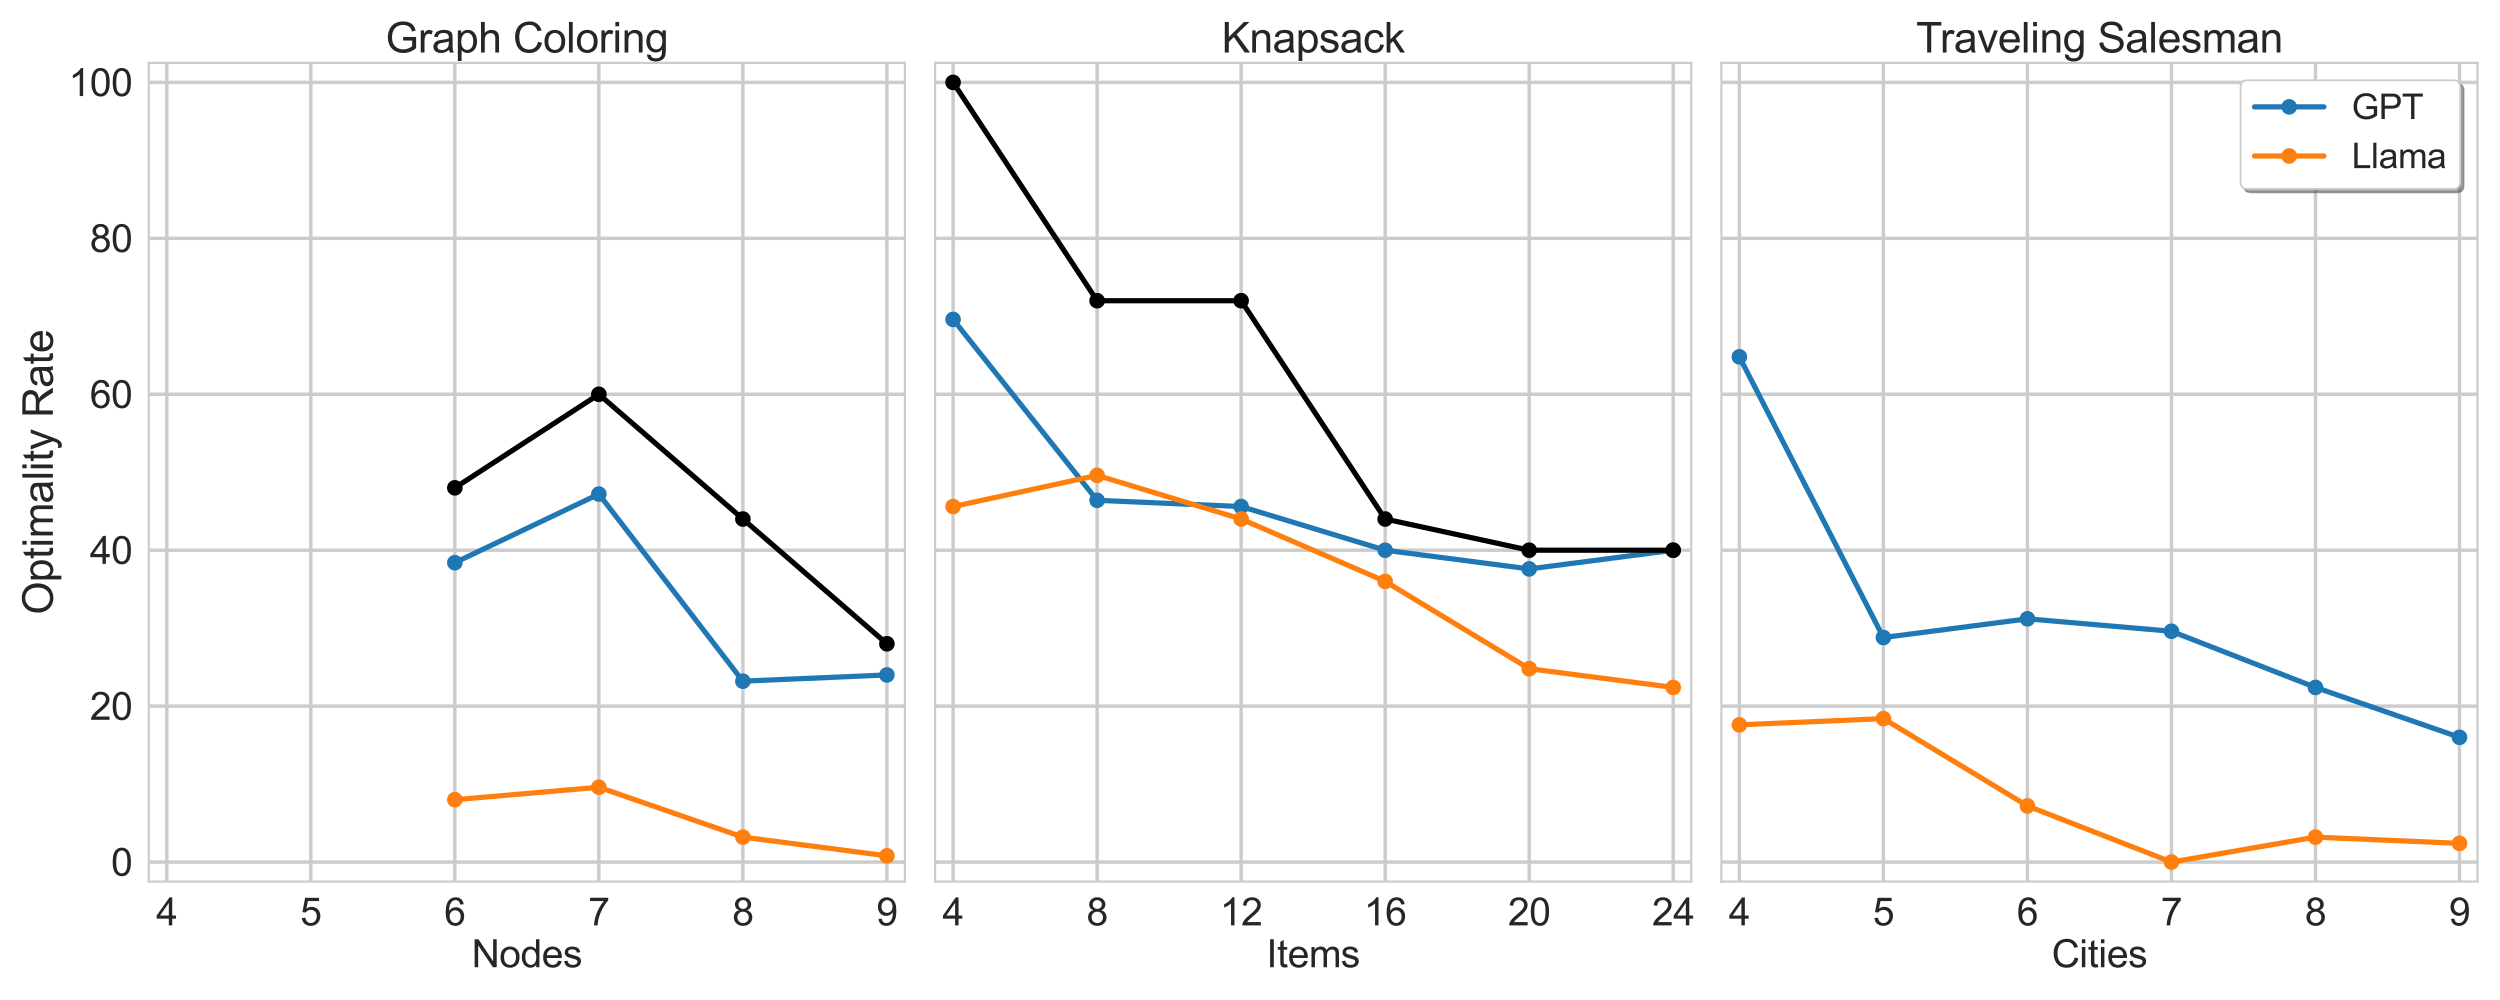 <?xml version="1.0" encoding="utf-8" standalone="no"?>
<!DOCTYPE svg PUBLIC "-//W3C//DTD SVG 1.1//EN"
  "http://www.w3.org/Graphics/SVG/1.1/DTD/svg11.dtd">
<svg xmlns:xlink="http://www.w3.org/1999/xlink" width="1440pt" height="576pt" viewBox="0 0 1440 576" xmlns="http://www.w3.org/2000/svg" version="1.1">
 <defs>
  <style type="text/css">*{stroke-linejoin: round; stroke-linecap: butt}</style>
 </defs>
 <g id="figure_1">
  <g id="patch_1">
   <path d="M 0 576 
L 1440 576 
L 1440 0 
L 0 0 
z
" style="fill: #ffffff"/>
  </g>
  <g id="axes_1">
   <g id="patch_2">
    <path d="M 85.703 507.78 
L 521.225 507.78 
L 521.225 36.24 
L 85.703 36.24 
z
" style="fill: #ffffff"/>
   </g>
   <g id="matplotlib.axis_1">
    <g id="xtick_1">
     <g id="line2d_1">
      <path d="M 96.072 507.78 
L 96.072 36.24 
" clip-path="url(#p331623cdb6)" style="fill: none; stroke: #cccccc; stroke-width: 2; stroke-linecap: round"/>
     </g>
     <g id="text_1">
      <!-- 4 -->
      <g style="fill: #262626" transform="translate(89.955 533.027) scale(0.22 -0.22)">
       <defs>
        <path id="ArialMT-34" d="M 2069 0 
L 2069 1097 
L 81 1097 
L 81 1613 
L 2172 4581 
L 2631 4581 
L 2631 1613 
L 3250 1613 
L 3250 1097 
L 2631 1097 
L 2631 0 
L 2069 0 
z
M 2069 1613 
L 2069 3678 
L 634 1613 
L 2069 1613 
z
" transform="scale(0.016)"/>
       </defs>
       <use xlink:href="#ArialMT-34"/>
      </g>
     </g>
    </g>
    <g id="xtick_2">
     <g id="line2d_2">
      <path d="M 179.029 507.78 
L 179.029 36.24 
" clip-path="url(#p331623cdb6)" style="fill: none; stroke: #cccccc; stroke-width: 2; stroke-linecap: round"/>
     </g>
     <g id="text_2">
      <!-- 5 -->
      <g style="fill: #262626" transform="translate(172.912 533.027) scale(0.22 -0.22)">
       <defs>
        <path id="ArialMT-35" d="M 266 1200 
L 856 1250 
Q 922 819 1161 601 
Q 1400 384 1738 384 
Q 2144 384 2425 690 
Q 2706 997 2706 1503 
Q 2706 1984 2436 2262 
Q 2166 2541 1728 2541 
Q 1456 2541 1237 2417 
Q 1019 2294 894 2097 
L 366 2166 
L 809 4519 
L 3088 4519 
L 3088 3981 
L 1259 3981 
L 1013 2750 
Q 1425 3038 1878 3038 
Q 2478 3038 2890 2622 
Q 3303 2206 3303 1553 
Q 3303 931 2941 478 
Q 2500 -78 1738 -78 
Q 1113 -78 717 272 
Q 322 622 266 1200 
z
" transform="scale(0.016)"/>
       </defs>
       <use xlink:href="#ArialMT-35"/>
      </g>
     </g>
    </g>
    <g id="xtick_3">
     <g id="line2d_3">
      <path d="M 261.985 507.78 
L 261.985 36.24 
" clip-path="url(#p331623cdb6)" style="fill: none; stroke: #cccccc; stroke-width: 2; stroke-linecap: round"/>
     </g>
     <g id="text_3">
      <!-- 6 -->
      <g style="fill: #262626" transform="translate(255.868 533.027) scale(0.22 -0.22)">
       <defs>
        <path id="ArialMT-36" d="M 3184 3459 
L 2625 3416 
Q 2550 3747 2413 3897 
Q 2184 4138 1850 4138 
Q 1581 4138 1378 3988 
Q 1113 3794 959 3422 
Q 806 3050 800 2363 
Q 1003 2672 1297 2822 
Q 1591 2972 1913 2972 
Q 2475 2972 2870 2558 
Q 3266 2144 3266 1488 
Q 3266 1056 3080 686 
Q 2894 316 2569 119 
Q 2244 -78 1831 -78 
Q 1128 -78 684 439 
Q 241 956 241 2144 
Q 241 3472 731 4075 
Q 1159 4600 1884 4600 
Q 2425 4600 2770 4297 
Q 3116 3994 3184 3459 
z
M 888 1484 
Q 888 1194 1011 928 
Q 1134 663 1356 523 
Q 1578 384 1822 384 
Q 2178 384 2434 671 
Q 2691 959 2691 1453 
Q 2691 1928 2437 2201 
Q 2184 2475 1800 2475 
Q 1419 2475 1153 2201 
Q 888 1928 888 1484 
z
" transform="scale(0.016)"/>
       </defs>
       <use xlink:href="#ArialMT-36"/>
      </g>
     </g>
    </g>
    <g id="xtick_4">
     <g id="line2d_4">
      <path d="M 344.942 507.78 
L 344.942 36.24 
" clip-path="url(#p331623cdb6)" style="fill: none; stroke: #cccccc; stroke-width: 2; stroke-linecap: round"/>
     </g>
     <g id="text_4">
      <!-- 7 -->
      <g style="fill: #262626" transform="translate(338.825 533.027) scale(0.22 -0.22)">
       <defs>
        <path id="ArialMT-37" d="M 303 3981 
L 303 4522 
L 3269 4522 
L 3269 4084 
Q 2831 3619 2401 2847 
Q 1972 2075 1738 1259 
Q 1569 684 1522 0 
L 944 0 
Q 953 541 1156 1306 
Q 1359 2072 1739 2783 
Q 2119 3494 2547 3981 
L 303 3981 
z
" transform="scale(0.016)"/>
       </defs>
       <use xlink:href="#ArialMT-37"/>
      </g>
     </g>
    </g>
    <g id="xtick_5">
     <g id="line2d_5">
      <path d="M 427.899 507.78 
L 427.899 36.24 
" clip-path="url(#p331623cdb6)" style="fill: none; stroke: #cccccc; stroke-width: 2; stroke-linecap: round"/>
     </g>
     <g id="text_5">
      <!-- 8 -->
      <g style="fill: #262626" transform="translate(421.782 533.027) scale(0.22 -0.22)">
       <defs>
        <path id="ArialMT-38" d="M 1131 2484 
Q 781 2613 612 2850 
Q 444 3088 444 3419 
Q 444 3919 803 4259 
Q 1163 4600 1759 4600 
Q 2359 4600 2725 4251 
Q 3091 3903 3091 3403 
Q 3091 3084 2923 2848 
Q 2756 2613 2416 2484 
Q 2838 2347 3058 2040 
Q 3278 1734 3278 1309 
Q 3278 722 2862 322 
Q 2447 -78 1769 -78 
Q 1091 -78 675 323 
Q 259 725 259 1325 
Q 259 1772 486 2073 
Q 713 2375 1131 2484 
z
M 1019 3438 
Q 1019 3113 1228 2906 
Q 1438 2700 1772 2700 
Q 2097 2700 2305 2904 
Q 2513 3109 2513 3406 
Q 2513 3716 2298 3927 
Q 2084 4138 1766 4138 
Q 1444 4138 1231 3931 
Q 1019 3725 1019 3438 
z
M 838 1322 
Q 838 1081 952 856 
Q 1066 631 1291 507 
Q 1516 384 1775 384 
Q 2178 384 2440 643 
Q 2703 903 2703 1303 
Q 2703 1709 2433 1975 
Q 2163 2241 1756 2241 
Q 1359 2241 1098 1978 
Q 838 1716 838 1322 
z
" transform="scale(0.016)"/>
       </defs>
       <use xlink:href="#ArialMT-38"/>
      </g>
     </g>
    </g>
    <g id="xtick_6">
     <g id="line2d_6">
      <path d="M 510.855 507.78 
L 510.855 36.24 
" clip-path="url(#p331623cdb6)" style="fill: none; stroke: #cccccc; stroke-width: 2; stroke-linecap: round"/>
     </g>
     <g id="text_6">
      <!-- 9 -->
      <g style="fill: #262626" transform="translate(504.738 533.027) scale(0.22 -0.22)">
       <defs>
        <path id="ArialMT-39" d="M 350 1059 
L 891 1109 
Q 959 728 1153 556 
Q 1347 384 1650 384 
Q 1909 384 2104 503 
Q 2300 622 2425 820 
Q 2550 1019 2634 1356 
Q 2719 1694 2719 2044 
Q 2719 2081 2716 2156 
Q 2547 1888 2255 1720 
Q 1963 1553 1622 1553 
Q 1053 1553 659 1965 
Q 266 2378 266 3053 
Q 266 3750 677 4175 
Q 1088 4600 1706 4600 
Q 2153 4600 2523 4359 
Q 2894 4119 3086 3673 
Q 3278 3228 3278 2384 
Q 3278 1506 3087 986 
Q 2897 466 2520 194 
Q 2144 -78 1638 -78 
Q 1100 -78 759 220 
Q 419 519 350 1059 
z
M 2653 3081 
Q 2653 3566 2395 3850 
Q 2138 4134 1775 4134 
Q 1400 4134 1122 3828 
Q 844 3522 844 3034 
Q 844 2597 1108 2323 
Q 1372 2050 1759 2050 
Q 2150 2050 2401 2323 
Q 2653 2597 2653 3081 
z
" transform="scale(0.016)"/>
       </defs>
       <use xlink:href="#ArialMT-39"/>
      </g>
     </g>
    </g>
    <g id="text_7">
     <!-- Nodes -->
     <g style="fill: #262626" transform="translate(271.669 557.147) scale(0.22 -0.22)">
      <defs>
       <path id="ArialMT-4e" d="M 488 0 
L 488 4581 
L 1109 4581 
L 3516 984 
L 3516 4581 
L 4097 4581 
L 4097 0 
L 3475 0 
L 1069 3600 
L 1069 0 
L 488 0 
z
" transform="scale(0.016)"/>
       <path id="ArialMT-6f" d="M 213 1659 
Q 213 2581 725 3025 
Q 1153 3394 1769 3394 
Q 2453 3394 2887 2945 
Q 3322 2497 3322 1706 
Q 3322 1066 3130 698 
Q 2938 331 2570 128 
Q 2203 -75 1769 -75 
Q 1072 -75 642 372 
Q 213 819 213 1659 
z
M 791 1659 
Q 791 1022 1069 705 
Q 1347 388 1769 388 
Q 2188 388 2466 706 
Q 2744 1025 2744 1678 
Q 2744 2294 2464 2611 
Q 2184 2928 1769 2928 
Q 1347 2928 1069 2612 
Q 791 2297 791 1659 
z
" transform="scale(0.016)"/>
       <path id="ArialMT-64" d="M 2575 0 
L 2575 419 
Q 2259 -75 1647 -75 
Q 1250 -75 917 144 
Q 584 363 401 755 
Q 219 1147 219 1656 
Q 219 2153 384 2558 
Q 550 2963 881 3178 
Q 1213 3394 1622 3394 
Q 1922 3394 2156 3267 
Q 2391 3141 2538 2938 
L 2538 4581 
L 3097 4581 
L 3097 0 
L 2575 0 
z
M 797 1656 
Q 797 1019 1065 703 
Q 1334 388 1700 388 
Q 2069 388 2326 689 
Q 2584 991 2584 1609 
Q 2584 2291 2321 2609 
Q 2059 2928 1675 2928 
Q 1300 2928 1048 2622 
Q 797 2316 797 1656 
z
" transform="scale(0.016)"/>
       <path id="ArialMT-65" d="M 2694 1069 
L 3275 997 
Q 3138 488 2766 206 
Q 2394 -75 1816 -75 
Q 1088 -75 661 373 
Q 234 822 234 1631 
Q 234 2469 665 2931 
Q 1097 3394 1784 3394 
Q 2450 3394 2872 2941 
Q 3294 2488 3294 1666 
Q 3294 1616 3291 1516 
L 816 1516 
Q 847 969 1125 678 
Q 1403 388 1819 388 
Q 2128 388 2347 550 
Q 2566 713 2694 1069 
z
M 847 1978 
L 2700 1978 
Q 2663 2397 2488 2606 
Q 2219 2931 1791 2931 
Q 1403 2931 1139 2672 
Q 875 2413 847 1978 
z
" transform="scale(0.016)"/>
       <path id="ArialMT-73" d="M 197 991 
L 753 1078 
Q 800 744 1014 566 
Q 1228 388 1613 388 
Q 2000 388 2187 545 
Q 2375 703 2375 916 
Q 2375 1106 2209 1216 
Q 2094 1291 1634 1406 
Q 1016 1563 777 1677 
Q 538 1791 414 1992 
Q 291 2194 291 2438 
Q 291 2659 392 2848 
Q 494 3038 669 3163 
Q 800 3259 1026 3326 
Q 1253 3394 1513 3394 
Q 1903 3394 2198 3281 
Q 2494 3169 2634 2976 
Q 2775 2784 2828 2463 
L 2278 2388 
Q 2241 2644 2061 2787 
Q 1881 2931 1553 2931 
Q 1166 2931 1000 2803 
Q 834 2675 834 2503 
Q 834 2394 903 2306 
Q 972 2216 1119 2156 
Q 1203 2125 1616 2013 
Q 2213 1853 2448 1751 
Q 2684 1650 2818 1456 
Q 2953 1263 2953 975 
Q 2953 694 2789 445 
Q 2625 197 2315 61 
Q 2006 -75 1616 -75 
Q 969 -75 630 194 
Q 291 463 197 991 
z
" transform="scale(0.016)"/>
      </defs>
      <use xlink:href="#ArialMT-4e"/>
      <use xlink:href="#ArialMT-6f" x="72.217"/>
      <use xlink:href="#ArialMT-64" x="127.832"/>
      <use xlink:href="#ArialMT-65" x="183.447"/>
      <use xlink:href="#ArialMT-73" x="239.062"/>
     </g>
    </g>
   </g>
   <g id="matplotlib.axis_2">
    <g id="ytick_1">
     <g id="line2d_7">
      <path d="M 85.703 496.553 
L 521.225 496.553 
" clip-path="url(#p331623cdb6)" style="fill: none; stroke: #cccccc; stroke-width: 2; stroke-linecap: round"/>
     </g>
     <g id="text_8">
      <!-- 0 -->
      <g style="fill: #262626" transform="translate(63.968 504.426) scale(0.22 -0.22)">
       <defs>
        <path id="ArialMT-30" d="M 266 2259 
Q 266 3072 433 3567 
Q 600 4063 929 4331 
Q 1259 4600 1759 4600 
Q 2128 4600 2406 4451 
Q 2684 4303 2865 4023 
Q 3047 3744 3150 3342 
Q 3253 2941 3253 2259 
Q 3253 1453 3087 958 
Q 2922 463 2592 192 
Q 2263 -78 1759 -78 
Q 1097 -78 719 397 
Q 266 969 266 2259 
z
M 844 2259 
Q 844 1131 1108 757 
Q 1372 384 1759 384 
Q 2147 384 2411 759 
Q 2675 1134 2675 2259 
Q 2675 3391 2411 3762 
Q 2147 4134 1753 4134 
Q 1366 4134 1134 3806 
Q 844 3388 844 2259 
z
" transform="scale(0.016)"/>
       </defs>
       <use xlink:href="#ArialMT-30"/>
      </g>
     </g>
    </g>
    <g id="ytick_2">
     <g id="line2d_8">
      <path d="M 85.703 406.736 
L 521.225 406.736 
" clip-path="url(#p331623cdb6)" style="fill: none; stroke: #cccccc; stroke-width: 2; stroke-linecap: round"/>
     </g>
     <g id="text_9">
      <!-- 20 -->
      <g style="fill: #262626" transform="translate(51.734 414.609) scale(0.22 -0.22)">
       <defs>
        <path id="ArialMT-32" d="M 3222 541 
L 3222 0 
L 194 0 
Q 188 203 259 391 
Q 375 700 629 1000 
Q 884 1300 1366 1694 
Q 2113 2306 2375 2664 
Q 2638 3022 2638 3341 
Q 2638 3675 2398 3904 
Q 2159 4134 1775 4134 
Q 1369 4134 1125 3890 
Q 881 3647 878 3216 
L 300 3275 
Q 359 3922 746 4261 
Q 1134 4600 1788 4600 
Q 2447 4600 2831 4234 
Q 3216 3869 3216 3328 
Q 3216 3053 3103 2787 
Q 2991 2522 2730 2228 
Q 2469 1934 1863 1422 
Q 1356 997 1212 845 
Q 1069 694 975 541 
L 3222 541 
z
" transform="scale(0.016)"/>
       </defs>
       <use xlink:href="#ArialMT-32"/>
       <use xlink:href="#ArialMT-30" x="55.615"/>
      </g>
     </g>
    </g>
    <g id="ytick_3">
     <g id="line2d_9">
      <path d="M 85.703 316.919 
L 521.225 316.919 
" clip-path="url(#p331623cdb6)" style="fill: none; stroke: #cccccc; stroke-width: 2; stroke-linecap: round"/>
     </g>
     <g id="text_10">
      <!-- 40 -->
      <g style="fill: #262626" transform="translate(51.734 324.792) scale(0.22 -0.22)">
       <use xlink:href="#ArialMT-34"/>
       <use xlink:href="#ArialMT-30" x="55.615"/>
      </g>
     </g>
    </g>
    <g id="ytick_4">
     <g id="line2d_10">
      <path d="M 85.703 227.101 
L 521.225 227.101 
" clip-path="url(#p331623cdb6)" style="fill: none; stroke: #cccccc; stroke-width: 2; stroke-linecap: round"/>
     </g>
     <g id="text_11">
      <!-- 60 -->
      <g style="fill: #262626" transform="translate(51.734 234.975) scale(0.22 -0.22)">
       <use xlink:href="#ArialMT-36"/>
       <use xlink:href="#ArialMT-30" x="55.615"/>
      </g>
     </g>
    </g>
    <g id="ytick_5">
     <g id="line2d_11">
      <path d="M 85.703 137.284 
L 521.225 137.284 
" clip-path="url(#p331623cdb6)" style="fill: none; stroke: #cccccc; stroke-width: 2; stroke-linecap: round"/>
     </g>
     <g id="text_12">
      <!-- 80 -->
      <g style="fill: #262626" transform="translate(51.734 145.158) scale(0.22 -0.22)">
       <use xlink:href="#ArialMT-38"/>
       <use xlink:href="#ArialMT-30" x="55.615"/>
      </g>
     </g>
    </g>
    <g id="ytick_6">
     <g id="line2d_12">
      <path d="M 85.703 47.467 
L 521.225 47.467 
" clip-path="url(#p331623cdb6)" style="fill: none; stroke: #cccccc; stroke-width: 2; stroke-linecap: round"/>
     </g>
     <g id="text_13">
      <!-- 100 -->
      <g style="fill: #262626" transform="translate(39.5 55.341) scale(0.22 -0.22)">
       <defs>
        <path id="ArialMT-31" d="M 2384 0 
L 1822 0 
L 1822 3584 
Q 1619 3391 1289 3197 
Q 959 3003 697 2906 
L 697 3450 
Q 1169 3672 1522 3987 
Q 1875 4303 2022 4600 
L 2384 4600 
L 2384 0 
z
" transform="scale(0.016)"/>
       </defs>
       <use xlink:href="#ArialMT-31"/>
       <use xlink:href="#ArialMT-30" x="55.615"/>
       <use xlink:href="#ArialMT-30" x="111.23"/>
      </g>
     </g>
    </g>
    <g id="text_14">
     <!-- Optimality Rate -->
     <g style="fill: #262626" transform="translate(30.449 354.032) rotate(-90) scale(0.24 -0.24)">
      <defs>
       <path id="ArialMT-4f" d="M 309 2231 
Q 309 3372 921 4017 
Q 1534 4663 2503 4663 
Q 3138 4663 3647 4359 
Q 4156 4056 4423 3514 
Q 4691 2972 4691 2284 
Q 4691 1588 4409 1038 
Q 4128 488 3612 205 
Q 3097 -78 2500 -78 
Q 1853 -78 1343 234 
Q 834 547 571 1087 
Q 309 1628 309 2231 
z
M 934 2222 
Q 934 1394 1379 917 
Q 1825 441 2497 441 
Q 3181 441 3623 922 
Q 4066 1403 4066 2288 
Q 4066 2847 3877 3264 
Q 3688 3681 3323 3911 
Q 2959 4141 2506 4141 
Q 1863 4141 1398 3698 
Q 934 3256 934 2222 
z
" transform="scale(0.016)"/>
       <path id="ArialMT-70" d="M 422 -1272 
L 422 3319 
L 934 3319 
L 934 2888 
Q 1116 3141 1344 3267 
Q 1572 3394 1897 3394 
Q 2322 3394 2647 3175 
Q 2972 2956 3137 2557 
Q 3303 2159 3303 1684 
Q 3303 1175 3120 767 
Q 2938 359 2589 142 
Q 2241 -75 1856 -75 
Q 1575 -75 1351 44 
Q 1128 163 984 344 
L 984 -1272 
L 422 -1272 
z
M 931 1641 
Q 931 1000 1190 694 
Q 1450 388 1819 388 
Q 2194 388 2461 705 
Q 2728 1022 2728 1688 
Q 2728 2322 2467 2637 
Q 2206 2953 1844 2953 
Q 1484 2953 1207 2617 
Q 931 2281 931 1641 
z
" transform="scale(0.016)"/>
       <path id="ArialMT-74" d="M 1650 503 
L 1731 6 
Q 1494 -44 1306 -44 
Q 1000 -44 831 53 
Q 663 150 594 308 
Q 525 466 525 972 
L 525 2881 
L 113 2881 
L 113 3319 
L 525 3319 
L 525 4141 
L 1084 4478 
L 1084 3319 
L 1650 3319 
L 1650 2881 
L 1084 2881 
L 1084 941 
Q 1084 700 1114 631 
Q 1144 563 1211 522 
Q 1278 481 1403 481 
Q 1497 481 1650 503 
z
" transform="scale(0.016)"/>
       <path id="ArialMT-69" d="M 425 3934 
L 425 4581 
L 988 4581 
L 988 3934 
L 425 3934 
z
M 425 0 
L 425 3319 
L 988 3319 
L 988 0 
L 425 0 
z
" transform="scale(0.016)"/>
       <path id="ArialMT-6d" d="M 422 0 
L 422 3319 
L 925 3319 
L 925 2853 
Q 1081 3097 1340 3245 
Q 1600 3394 1931 3394 
Q 2300 3394 2536 3241 
Q 2772 3088 2869 2813 
Q 3263 3394 3894 3394 
Q 4388 3394 4653 3120 
Q 4919 2847 4919 2278 
L 4919 0 
L 4359 0 
L 4359 2091 
Q 4359 2428 4304 2576 
Q 4250 2725 4106 2815 
Q 3963 2906 3769 2906 
Q 3419 2906 3187 2673 
Q 2956 2441 2956 1928 
L 2956 0 
L 2394 0 
L 2394 2156 
Q 2394 2531 2256 2718 
Q 2119 2906 1806 2906 
Q 1569 2906 1367 2781 
Q 1166 2656 1075 2415 
Q 984 2175 984 1722 
L 984 0 
L 422 0 
z
" transform="scale(0.016)"/>
       <path id="ArialMT-61" d="M 2588 409 
Q 2275 144 1986 34 
Q 1697 -75 1366 -75 
Q 819 -75 525 192 
Q 231 459 231 875 
Q 231 1119 342 1320 
Q 453 1522 633 1644 
Q 813 1766 1038 1828 
Q 1203 1872 1538 1913 
Q 2219 1994 2541 2106 
Q 2544 2222 2544 2253 
Q 2544 2597 2384 2738 
Q 2169 2928 1744 2928 
Q 1347 2928 1158 2789 
Q 969 2650 878 2297 
L 328 2372 
Q 403 2725 575 2942 
Q 747 3159 1072 3276 
Q 1397 3394 1825 3394 
Q 2250 3394 2515 3294 
Q 2781 3194 2906 3042 
Q 3031 2891 3081 2659 
Q 3109 2516 3109 2141 
L 3109 1391 
Q 3109 606 3145 398 
Q 3181 191 3288 0 
L 2700 0 
Q 2613 175 2588 409 
z
M 2541 1666 
Q 2234 1541 1622 1453 
Q 1275 1403 1131 1340 
Q 988 1278 909 1158 
Q 831 1038 831 891 
Q 831 666 1001 516 
Q 1172 366 1500 366 
Q 1825 366 2078 508 
Q 2331 650 2450 897 
Q 2541 1088 2541 1459 
L 2541 1666 
z
" transform="scale(0.016)"/>
       <path id="ArialMT-6c" d="M 409 0 
L 409 4581 
L 972 4581 
L 972 0 
L 409 0 
z
" transform="scale(0.016)"/>
       <path id="ArialMT-79" d="M 397 -1278 
L 334 -750 
Q 519 -800 656 -800 
Q 844 -800 956 -737 
Q 1069 -675 1141 -563 
Q 1194 -478 1313 -144 
Q 1328 -97 1363 -6 
L 103 3319 
L 709 3319 
L 1400 1397 
Q 1534 1031 1641 628 
Q 1738 1016 1872 1384 
L 2581 3319 
L 3144 3319 
L 1881 -56 
Q 1678 -603 1566 -809 
Q 1416 -1088 1222 -1217 
Q 1028 -1347 759 -1347 
Q 597 -1347 397 -1278 
z
" transform="scale(0.016)"/>
       <path id="ArialMT-20" transform="scale(0.016)"/>
       <path id="ArialMT-52" d="M 503 0 
L 503 4581 
L 2534 4581 
Q 3147 4581 3465 4457 
Q 3784 4334 3975 4021 
Q 4166 3709 4166 3331 
Q 4166 2844 3850 2509 
Q 3534 2175 2875 2084 
Q 3116 1969 3241 1856 
Q 3506 1613 3744 1247 
L 4541 0 
L 3778 0 
L 3172 953 
Q 2906 1366 2734 1584 
Q 2563 1803 2427 1890 
Q 2291 1978 2150 2013 
Q 2047 2034 1813 2034 
L 1109 2034 
L 1109 0 
L 503 0 
z
M 1109 2559 
L 2413 2559 
Q 2828 2559 3062 2645 
Q 3297 2731 3419 2920 
Q 3541 3109 3541 3331 
Q 3541 3656 3305 3865 
Q 3069 4075 2559 4075 
L 1109 4075 
L 1109 2559 
z
" transform="scale(0.016)"/>
      </defs>
      <use xlink:href="#ArialMT-4f"/>
      <use xlink:href="#ArialMT-70" x="77.783"/>
      <use xlink:href="#ArialMT-74" x="133.398"/>
      <use xlink:href="#ArialMT-69" x="161.182"/>
      <use xlink:href="#ArialMT-6d" x="183.398"/>
      <use xlink:href="#ArialMT-61" x="266.699"/>
      <use xlink:href="#ArialMT-6c" x="322.314"/>
      <use xlink:href="#ArialMT-69" x="344.531"/>
      <use xlink:href="#ArialMT-74" x="366.748"/>
      <use xlink:href="#ArialMT-79" x="394.531"/>
      <use xlink:href="#ArialMT-20" x="444.531"/>
      <use xlink:href="#ArialMT-52" x="472.314"/>
      <use xlink:href="#ArialMT-61" x="544.531"/>
      <use xlink:href="#ArialMT-74" x="600.146"/>
      <use xlink:href="#ArialMT-65" x="627.93"/>
     </g>
    </g>
   </g>
   <g id="line2d_13">
    <path d="M 261.985 324.104 
L 344.942 284.584 
L 427.899 392.365 
L 510.855 388.772 
" clip-path="url(#p331623cdb6)" style="fill: none; stroke: #1f77b4; stroke-width: 3; stroke-linecap: round"/>
    <defs>
     <path id="m9b218de78a" d="M 0 4 
C 1.061 4 2.078 3.579 2.828 2.828 
C 3.579 2.078 4 1.061 4 0 
C 4 -1.061 3.579 -2.078 2.828 -2.828 
C 2.078 -3.579 1.061 -4 0 -4 
C -1.061 -4 -2.078 -3.579 -2.828 -2.828 
C -3.579 -2.078 -4 -1.061 -4 0 
C -4 1.061 -3.579 2.078 -2.828 2.828 
C -2.078 3.579 -1.061 4 0 4 
z
" style="stroke: #1f77b4"/>
    </defs>
    <g clip-path="url(#p331623cdb6)">
     <use xlink:href="#m9b218de78a" x="261.985" y="324.104" style="fill: #1f77b4; stroke: #1f77b4"/>
     <use xlink:href="#m9b218de78a" x="344.942" y="284.584" style="fill: #1f77b4; stroke: #1f77b4"/>
     <use xlink:href="#m9b218de78a" x="427.899" y="392.365" style="fill: #1f77b4; stroke: #1f77b4"/>
     <use xlink:href="#m9b218de78a" x="510.855" y="388.772" style="fill: #1f77b4; stroke: #1f77b4"/>
    </g>
   </g>
   <g id="line2d_14">
    <path d="M 261.985 460.626 
L 344.942 453.441 
L 427.899 482.182 
L 510.855 492.96 
" clip-path="url(#p331623cdb6)" style="fill: none; stroke: #ff7f0e; stroke-width: 3; stroke-linecap: round"/>
    <defs>
     <path id="m7224f4b3bf" d="M 0 4 
C 1.061 4 2.078 3.579 2.828 2.828 
C 3.579 2.078 4 1.061 4 0 
C 4 -1.061 3.579 -2.078 2.828 -2.828 
C 2.078 -3.579 1.061 -4 0 -4 
C -1.061 -4 -2.078 -3.579 -2.828 -2.828 
C -3.579 -2.078 -4 -1.061 -4 0 
C -4 1.061 -3.579 2.078 -2.828 2.828 
C -2.078 3.579 -1.061 4 0 4 
z
" style="stroke: #ff7f0e"/>
    </defs>
    <g clip-path="url(#p331623cdb6)">
     <use xlink:href="#m7224f4b3bf" x="261.985" y="460.626" style="fill: #ff7f0e; stroke: #ff7f0e"/>
     <use xlink:href="#m7224f4b3bf" x="344.942" y="453.441" style="fill: #ff7f0e; stroke: #ff7f0e"/>
     <use xlink:href="#m7224f4b3bf" x="427.899" y="482.182" style="fill: #ff7f0e; stroke: #ff7f0e"/>
     <use xlink:href="#m7224f4b3bf" x="510.855" y="492.96" style="fill: #ff7f0e; stroke: #ff7f0e"/>
    </g>
   </g>
   <g id="line2d_15">
    <path d="M 261.985 280.992 
L 344.942 227.101 
L 427.899 298.955 
L 510.855 370.809 
" clip-path="url(#p331623cdb6)" style="fill: none; stroke: #000000; stroke-width: 3; stroke-linecap: round"/>
    <defs>
     <path id="m7699e3bc1d" d="M 0 4 
C 1.061 4 2.078 3.579 2.828 2.828 
C 3.579 2.078 4 1.061 4 0 
C 4 -1.061 3.579 -2.078 2.828 -2.828 
C 2.078 -3.579 1.061 -4 0 -4 
C -1.061 -4 -2.078 -3.579 -2.828 -2.828 
C -3.579 -2.078 -4 -1.061 -4 0 
C -4 1.061 -3.579 2.078 -2.828 2.828 
C -2.078 3.579 -1.061 4 0 4 
z
" style="stroke: #000000"/>
    </defs>
    <g clip-path="url(#p331623cdb6)">
     <use xlink:href="#m7699e3bc1d" x="261.985" y="280.992" style="stroke: #000000"/>
     <use xlink:href="#m7699e3bc1d" x="344.942" y="227.101" style="stroke: #000000"/>
     <use xlink:href="#m7699e3bc1d" x="427.899" y="298.955" style="stroke: #000000"/>
     <use xlink:href="#m7699e3bc1d" x="510.855" y="370.809" style="stroke: #000000"/>
    </g>
   </g>
   <g id="patch_3">
    <path d="M 85.703 507.78 
L 85.703 36.24 
" style="fill: none; stroke: #cccccc; stroke-width: 1.25; stroke-linejoin: miter; stroke-linecap: square"/>
   </g>
   <g id="patch_4">
    <path d="M 521.225 507.78 
L 521.225 36.24 
" style="fill: none; stroke: #cccccc; stroke-width: 1.25; stroke-linejoin: miter; stroke-linecap: square"/>
   </g>
   <g id="patch_5">
    <path d="M 85.703 507.78 
L 521.225 507.78 
" style="fill: none; stroke: #cccccc; stroke-width: 1.25; stroke-linejoin: miter; stroke-linecap: square"/>
   </g>
   <g id="patch_6">
    <path d="M 85.703 36.24 
L 521.225 36.24 
" style="fill: none; stroke: #cccccc; stroke-width: 1.25; stroke-linejoin: miter; stroke-linecap: square"/>
   </g>
   <g id="text_15">
    <!-- Graph Coloring -->
    <g style="fill: #262626" transform="translate(222.094 30.24) scale(0.24 -0.24)">
     <defs>
      <path id="ArialMT-47" d="M 2638 1797 
L 2638 2334 
L 4578 2338 
L 4578 638 
Q 4131 281 3656 101 
Q 3181 -78 2681 -78 
Q 2006 -78 1454 211 
Q 903 500 622 1047 
Q 341 1594 341 2269 
Q 341 2938 620 3517 
Q 900 4097 1425 4378 
Q 1950 4659 2634 4659 
Q 3131 4659 3532 4498 
Q 3934 4338 4162 4050 
Q 4391 3763 4509 3300 
L 3963 3150 
Q 3859 3500 3706 3700 
Q 3553 3900 3268 4020 
Q 2984 4141 2638 4141 
Q 2222 4141 1919 4014 
Q 1616 3888 1430 3681 
Q 1244 3475 1141 3228 
Q 966 2803 966 2306 
Q 966 1694 1177 1281 
Q 1388 869 1791 669 
Q 2194 469 2647 469 
Q 3041 469 3416 620 
Q 3791 772 3984 944 
L 3984 1797 
L 2638 1797 
z
" transform="scale(0.016)"/>
      <path id="ArialMT-72" d="M 416 0 
L 416 3319 
L 922 3319 
L 922 2816 
Q 1116 3169 1280 3281 
Q 1444 3394 1641 3394 
Q 1925 3394 2219 3213 
L 2025 2691 
Q 1819 2813 1613 2813 
Q 1428 2813 1281 2702 
Q 1134 2591 1072 2394 
Q 978 2094 978 1738 
L 978 0 
L 416 0 
z
" transform="scale(0.016)"/>
      <path id="ArialMT-68" d="M 422 0 
L 422 4581 
L 984 4581 
L 984 2938 
Q 1378 3394 1978 3394 
Q 2347 3394 2619 3248 
Q 2891 3103 3008 2847 
Q 3125 2591 3125 2103 
L 3125 0 
L 2563 0 
L 2563 2103 
Q 2563 2525 2380 2717 
Q 2197 2909 1863 2909 
Q 1613 2909 1392 2779 
Q 1172 2650 1078 2428 
Q 984 2206 984 1816 
L 984 0 
L 422 0 
z
" transform="scale(0.016)"/>
      <path id="ArialMT-43" d="M 3763 1606 
L 4369 1453 
Q 4178 706 3683 314 
Q 3188 -78 2472 -78 
Q 1731 -78 1267 223 
Q 803 525 561 1097 
Q 319 1669 319 2325 
Q 319 3041 592 3573 
Q 866 4106 1370 4382 
Q 1875 4659 2481 4659 
Q 3169 4659 3637 4309 
Q 4106 3959 4291 3325 
L 3694 3184 
Q 3534 3684 3231 3912 
Q 2928 4141 2469 4141 
Q 1941 4141 1586 3887 
Q 1231 3634 1087 3207 
Q 944 2781 944 2328 
Q 944 1744 1114 1308 
Q 1284 872 1643 656 
Q 2003 441 2422 441 
Q 2931 441 3284 734 
Q 3638 1028 3763 1606 
z
" transform="scale(0.016)"/>
      <path id="ArialMT-6e" d="M 422 0 
L 422 3319 
L 928 3319 
L 928 2847 
Q 1294 3394 1984 3394 
Q 2284 3394 2536 3286 
Q 2788 3178 2913 3003 
Q 3038 2828 3088 2588 
Q 3119 2431 3119 2041 
L 3119 0 
L 2556 0 
L 2556 2019 
Q 2556 2363 2490 2533 
Q 2425 2703 2258 2804 
Q 2091 2906 1866 2906 
Q 1506 2906 1245 2678 
Q 984 2450 984 1813 
L 984 0 
L 422 0 
z
" transform="scale(0.016)"/>
      <path id="ArialMT-67" d="M 319 -275 
L 866 -356 
Q 900 -609 1056 -725 
Q 1266 -881 1628 -881 
Q 2019 -881 2231 -725 
Q 2444 -569 2519 -288 
Q 2563 -116 2559 434 
Q 2191 0 1641 0 
Q 956 0 581 494 
Q 206 988 206 1678 
Q 206 2153 378 2554 
Q 550 2956 876 3175 
Q 1203 3394 1644 3394 
Q 2231 3394 2613 2919 
L 2613 3319 
L 3131 3319 
L 3131 450 
Q 3131 -325 2973 -648 
Q 2816 -972 2473 -1159 
Q 2131 -1347 1631 -1347 
Q 1038 -1347 672 -1080 
Q 306 -813 319 -275 
z
M 784 1719 
Q 784 1066 1043 766 
Q 1303 466 1694 466 
Q 2081 466 2343 764 
Q 2606 1063 2606 1700 
Q 2606 2309 2336 2618 
Q 2066 2928 1684 2928 
Q 1309 2928 1046 2623 
Q 784 2319 784 1719 
z
" transform="scale(0.016)"/>
     </defs>
     <use xlink:href="#ArialMT-47"/>
     <use xlink:href="#ArialMT-72" x="77.783"/>
     <use xlink:href="#ArialMT-61" x="111.084"/>
     <use xlink:href="#ArialMT-70" x="166.699"/>
     <use xlink:href="#ArialMT-68" x="222.314"/>
     <use xlink:href="#ArialMT-20" x="277.93"/>
     <use xlink:href="#ArialMT-43" x="305.713"/>
     <use xlink:href="#ArialMT-6f" x="377.93"/>
     <use xlink:href="#ArialMT-6c" x="433.545"/>
     <use xlink:href="#ArialMT-6f" x="455.762"/>
     <use xlink:href="#ArialMT-72" x="511.377"/>
     <use xlink:href="#ArialMT-69" x="544.678"/>
     <use xlink:href="#ArialMT-6e" x="566.895"/>
     <use xlink:href="#ArialMT-67" x="622.51"/>
    </g>
   </g>
  </g>
  <g id="axes_2">
   <g id="patch_7">
    <path d="M 538.61 507.78 
L 974.133 507.78 
L 974.133 36.24 
L 538.61 36.24 
z
" style="fill: #ffffff"/>
   </g>
   <g id="matplotlib.axis_3">
    <g id="xtick_7">
     <g id="line2d_16">
      <path d="M 548.98 507.78 
L 548.98 36.24 
" clip-path="url(#p1aa5e10201)" style="fill: none; stroke: #cccccc; stroke-width: 2; stroke-linecap: round"/>
     </g>
     <g id="text_16">
      <!-- 4 -->
      <g style="fill: #262626" transform="translate(542.863 533.027) scale(0.22 -0.22)">
       <use xlink:href="#ArialMT-34"/>
      </g>
     </g>
    </g>
    <g id="xtick_8">
     <g id="line2d_17">
      <path d="M 631.936 507.78 
L 631.936 36.24 
" clip-path="url(#p1aa5e10201)" style="fill: none; stroke: #cccccc; stroke-width: 2; stroke-linecap: round"/>
     </g>
     <g id="text_17">
      <!-- 8 -->
      <g style="fill: #262626" transform="translate(625.819 533.027) scale(0.22 -0.22)">
       <use xlink:href="#ArialMT-38"/>
      </g>
     </g>
    </g>
    <g id="xtick_9">
     <g id="line2d_18">
      <path d="M 714.893 507.78 
L 714.893 36.24 
" clip-path="url(#p1aa5e10201)" style="fill: none; stroke: #cccccc; stroke-width: 2; stroke-linecap: round"/>
     </g>
     <g id="text_18">
      <!-- 12 -->
      <g style="fill: #262626" transform="translate(702.659 533.027) scale(0.22 -0.22)">
       <use xlink:href="#ArialMT-31"/>
       <use xlink:href="#ArialMT-32" x="55.615"/>
      </g>
     </g>
    </g>
    <g id="xtick_10">
     <g id="line2d_19">
      <path d="M 797.85 507.78 
L 797.85 36.24 
" clip-path="url(#p1aa5e10201)" style="fill: none; stroke: #cccccc; stroke-width: 2; stroke-linecap: round"/>
     </g>
     <g id="text_19">
      <!-- 16 -->
      <g style="fill: #262626" transform="translate(785.616 533.027) scale(0.22 -0.22)">
       <use xlink:href="#ArialMT-31"/>
       <use xlink:href="#ArialMT-36" x="55.615"/>
      </g>
     </g>
    </g>
    <g id="xtick_11">
     <g id="line2d_20">
      <path d="M 880.806 507.78 
L 880.806 36.24 
" clip-path="url(#p1aa5e10201)" style="fill: none; stroke: #cccccc; stroke-width: 2; stroke-linecap: round"/>
     </g>
     <g id="text_20">
      <!-- 20 -->
      <g style="fill: #262626" transform="translate(868.572 533.027) scale(0.22 -0.22)">
       <use xlink:href="#ArialMT-32"/>
       <use xlink:href="#ArialMT-30" x="55.615"/>
      </g>
     </g>
    </g>
    <g id="xtick_12">
     <g id="line2d_21">
      <path d="M 963.763 507.78 
L 963.763 36.24 
" clip-path="url(#p1aa5e10201)" style="fill: none; stroke: #cccccc; stroke-width: 2; stroke-linecap: round"/>
     </g>
     <g id="text_21">
      <!-- 24 -->
      <g style="fill: #262626" transform="translate(951.529 533.027) scale(0.22 -0.22)">
       <use xlink:href="#ArialMT-32"/>
       <use xlink:href="#ArialMT-34" x="55.615"/>
      </g>
     </g>
    </g>
    <g id="text_22">
     <!-- Items -->
     <g style="fill: #262626" transform="translate(729.48 557.147) scale(0.22 -0.22)">
      <defs>
       <path id="ArialMT-49" d="M 597 0 
L 597 4581 
L 1203 4581 
L 1203 0 
L 597 0 
z
" transform="scale(0.016)"/>
      </defs>
      <use xlink:href="#ArialMT-49"/>
      <use xlink:href="#ArialMT-74" x="27.783"/>
      <use xlink:href="#ArialMT-65" x="55.566"/>
      <use xlink:href="#ArialMT-6d" x="111.182"/>
      <use xlink:href="#ArialMT-73" x="194.482"/>
     </g>
    </g>
   </g>
   <g id="matplotlib.axis_4">
    <g id="ytick_7">
     <g id="line2d_22">
      <path d="M 538.61 496.553 
L 974.133 496.553 
" clip-path="url(#p1aa5e10201)" style="fill: none; stroke: #cccccc; stroke-width: 2; stroke-linecap: round"/>
     </g>
    </g>
    <g id="ytick_8">
     <g id="line2d_23">
      <path d="M 538.61 406.736 
L 974.133 406.736 
" clip-path="url(#p1aa5e10201)" style="fill: none; stroke: #cccccc; stroke-width: 2; stroke-linecap: round"/>
     </g>
    </g>
    <g id="ytick_9">
     <g id="line2d_24">
      <path d="M 538.61 316.919 
L 974.133 316.919 
" clip-path="url(#p1aa5e10201)" style="fill: none; stroke: #cccccc; stroke-width: 2; stroke-linecap: round"/>
     </g>
    </g>
    <g id="ytick_10">
     <g id="line2d_25">
      <path d="M 538.61 227.101 
L 974.133 227.101 
" clip-path="url(#p1aa5e10201)" style="fill: none; stroke: #cccccc; stroke-width: 2; stroke-linecap: round"/>
     </g>
    </g>
    <g id="ytick_11">
     <g id="line2d_26">
      <path d="M 538.61 137.284 
L 974.133 137.284 
" clip-path="url(#p1aa5e10201)" style="fill: none; stroke: #cccccc; stroke-width: 2; stroke-linecap: round"/>
     </g>
    </g>
    <g id="ytick_12">
     <g id="line2d_27">
      <path d="M 538.61 47.467 
L 974.133 47.467 
" clip-path="url(#p1aa5e10201)" style="fill: none; stroke: #cccccc; stroke-width: 2; stroke-linecap: round"/>
     </g>
    </g>
   </g>
   <g id="line2d_28">
    <path d="M 548.98 183.989 
L 631.936 288.177 
L 714.893 291.77 
L 797.85 316.919 
L 880.806 327.697 
L 963.763 316.919 
" clip-path="url(#p1aa5e10201)" style="fill: none; stroke: #1f77b4; stroke-width: 3; stroke-linecap: round"/>
    <g clip-path="url(#p1aa5e10201)">
     <use xlink:href="#m9b218de78a" x="548.98" y="183.989" style="fill: #1f77b4; stroke: #1f77b4"/>
     <use xlink:href="#m9b218de78a" x="631.936" y="288.177" style="fill: #1f77b4; stroke: #1f77b4"/>
     <use xlink:href="#m9b218de78a" x="714.893" y="291.77" style="fill: #1f77b4; stroke: #1f77b4"/>
     <use xlink:href="#m9b218de78a" x="797.85" y="316.919" style="fill: #1f77b4; stroke: #1f77b4"/>
     <use xlink:href="#m9b218de78a" x="880.806" y="327.697" style="fill: #1f77b4; stroke: #1f77b4"/>
     <use xlink:href="#m9b218de78a" x="963.763" y="316.919" style="fill: #1f77b4; stroke: #1f77b4"/>
    </g>
   </g>
   <g id="line2d_29">
    <path d="M 548.98 291.77 
L 631.936 273.806 
L 714.893 298.955 
L 797.85 334.882 
L 880.806 385.18 
L 963.763 395.958 
" clip-path="url(#p1aa5e10201)" style="fill: none; stroke: #ff7f0e; stroke-width: 3; stroke-linecap: round"/>
    <g clip-path="url(#p1aa5e10201)">
     <use xlink:href="#m7224f4b3bf" x="548.98" y="291.77" style="fill: #ff7f0e; stroke: #ff7f0e"/>
     <use xlink:href="#m7224f4b3bf" x="631.936" y="273.806" style="fill: #ff7f0e; stroke: #ff7f0e"/>
     <use xlink:href="#m7224f4b3bf" x="714.893" y="298.955" style="fill: #ff7f0e; stroke: #ff7f0e"/>
     <use xlink:href="#m7224f4b3bf" x="797.85" y="334.882" style="fill: #ff7f0e; stroke: #ff7f0e"/>
     <use xlink:href="#m7224f4b3bf" x="880.806" y="385.18" style="fill: #ff7f0e; stroke: #ff7f0e"/>
     <use xlink:href="#m7224f4b3bf" x="963.763" y="395.958" style="fill: #ff7f0e; stroke: #ff7f0e"/>
    </g>
   </g>
   <g id="line2d_30">
    <path d="M 548.98 47.467 
L 631.936 173.211 
L 714.893 173.211 
L 797.85 298.955 
L 880.806 316.919 
L 963.763 316.919 
" clip-path="url(#p1aa5e10201)" style="fill: none; stroke: #000000; stroke-width: 3; stroke-linecap: round"/>
    <g clip-path="url(#p1aa5e10201)">
     <use xlink:href="#m7699e3bc1d" x="548.98" y="47.467" style="stroke: #000000"/>
     <use xlink:href="#m7699e3bc1d" x="631.936" y="173.211" style="stroke: #000000"/>
     <use xlink:href="#m7699e3bc1d" x="714.893" y="173.211" style="stroke: #000000"/>
     <use xlink:href="#m7699e3bc1d" x="797.85" y="298.955" style="stroke: #000000"/>
     <use xlink:href="#m7699e3bc1d" x="880.806" y="316.919" style="stroke: #000000"/>
     <use xlink:href="#m7699e3bc1d" x="963.763" y="316.919" style="stroke: #000000"/>
    </g>
   </g>
   <g id="patch_8">
    <path d="M 538.61 507.78 
L 538.61 36.24 
" style="fill: none; stroke: #cccccc; stroke-width: 1.25; stroke-linejoin: miter; stroke-linecap: square"/>
   </g>
   <g id="patch_9">
    <path d="M 974.133 507.78 
L 974.133 36.24 
" style="fill: none; stroke: #cccccc; stroke-width: 1.25; stroke-linejoin: miter; stroke-linecap: square"/>
   </g>
   <g id="patch_10">
    <path d="M 538.61 507.78 
L 974.133 507.78 
" style="fill: none; stroke: #cccccc; stroke-width: 1.25; stroke-linejoin: miter; stroke-linecap: square"/>
   </g>
   <g id="patch_11">
    <path d="M 538.61 36.24 
L 974.133 36.24 
" style="fill: none; stroke: #cccccc; stroke-width: 1.25; stroke-linejoin: miter; stroke-linecap: square"/>
   </g>
   <g id="text_23">
    <!-- Knapsack -->
    <g style="fill: #262626" transform="translate(703.674 30.24) scale(0.24 -0.24)">
     <defs>
      <path id="ArialMT-4b" d="M 469 0 
L 469 4581 
L 1075 4581 
L 1075 2309 
L 3350 4581 
L 4172 4581 
L 2250 2725 
L 4256 0 
L 3456 0 
L 1825 2319 
L 1075 1588 
L 1075 0 
L 469 0 
z
" transform="scale(0.016)"/>
      <path id="ArialMT-63" d="M 2588 1216 
L 3141 1144 
Q 3050 572 2676 248 
Q 2303 -75 1759 -75 
Q 1078 -75 664 370 
Q 250 816 250 1647 
Q 250 2184 428 2587 
Q 606 2991 970 3192 
Q 1334 3394 1763 3394 
Q 2303 3394 2647 3120 
Q 2991 2847 3088 2344 
L 2541 2259 
Q 2463 2594 2264 2762 
Q 2066 2931 1784 2931 
Q 1359 2931 1093 2626 
Q 828 2322 828 1663 
Q 828 994 1084 691 
Q 1341 388 1753 388 
Q 2084 388 2306 591 
Q 2528 794 2588 1216 
z
" transform="scale(0.016)"/>
      <path id="ArialMT-6b" d="M 425 0 
L 425 4581 
L 988 4581 
L 988 1969 
L 2319 3319 
L 3047 3319 
L 1778 2088 
L 3175 0 
L 2481 0 
L 1384 1697 
L 988 1316 
L 988 0 
L 425 0 
z
" transform="scale(0.016)"/>
     </defs>
     <use xlink:href="#ArialMT-4b"/>
     <use xlink:href="#ArialMT-6e" x="66.699"/>
     <use xlink:href="#ArialMT-61" x="122.314"/>
     <use xlink:href="#ArialMT-70" x="177.93"/>
     <use xlink:href="#ArialMT-73" x="233.545"/>
     <use xlink:href="#ArialMT-61" x="283.545"/>
     <use xlink:href="#ArialMT-63" x="339.16"/>
     <use xlink:href="#ArialMT-6b" x="389.16"/>
    </g>
   </g>
  </g>
  <g id="axes_3">
   <g id="patch_12">
    <path d="M 991.517 507.78 
L 1427.04 507.78 
L 1427.04 36.24 
L 991.517 36.24 
z
" style="fill: #ffffff"/>
   </g>
   <g id="matplotlib.axis_5">
    <g id="xtick_13">
     <g id="line2d_31">
      <path d="M 1001.887 507.78 
L 1001.887 36.24 
" clip-path="url(#pc49f184b5e)" style="fill: none; stroke: #cccccc; stroke-width: 2; stroke-linecap: round"/>
     </g>
     <g id="text_24">
      <!-- 4 -->
      <g style="fill: #262626" transform="translate(995.77 533.027) scale(0.22 -0.22)">
       <use xlink:href="#ArialMT-34"/>
      </g>
     </g>
    </g>
    <g id="xtick_14">
     <g id="line2d_32">
      <path d="M 1084.844 507.78 
L 1084.844 36.24 
" clip-path="url(#pc49f184b5e)" style="fill: none; stroke: #cccccc; stroke-width: 2; stroke-linecap: round"/>
     </g>
     <g id="text_25">
      <!-- 5 -->
      <g style="fill: #262626" transform="translate(1078.727 533.027) scale(0.22 -0.22)">
       <use xlink:href="#ArialMT-35"/>
      </g>
     </g>
    </g>
    <g id="xtick_15">
     <g id="line2d_33">
      <path d="M 1167.8 507.78 
L 1167.8 36.24 
" clip-path="url(#pc49f184b5e)" style="fill: none; stroke: #cccccc; stroke-width: 2; stroke-linecap: round"/>
     </g>
     <g id="text_26">
      <!-- 6 -->
      <g style="fill: #262626" transform="translate(1161.683 533.027) scale(0.22 -0.22)">
       <use xlink:href="#ArialMT-36"/>
      </g>
     </g>
    </g>
    <g id="xtick_16">
     <g id="line2d_34">
      <path d="M 1250.757 507.78 
L 1250.757 36.24 
" clip-path="url(#pc49f184b5e)" style="fill: none; stroke: #cccccc; stroke-width: 2; stroke-linecap: round"/>
     </g>
     <g id="text_27">
      <!-- 7 -->
      <g style="fill: #262626" transform="translate(1244.64 533.027) scale(0.22 -0.22)">
       <use xlink:href="#ArialMT-37"/>
      </g>
     </g>
    </g>
    <g id="xtick_17">
     <g id="line2d_35">
      <path d="M 1333.714 507.78 
L 1333.714 36.24 
" clip-path="url(#pc49f184b5e)" style="fill: none; stroke: #cccccc; stroke-width: 2; stroke-linecap: round"/>
     </g>
     <g id="text_28">
      <!-- 8 -->
      <g style="fill: #262626" transform="translate(1327.597 533.027) scale(0.22 -0.22)">
       <use xlink:href="#ArialMT-38"/>
      </g>
     </g>
    </g>
    <g id="xtick_18">
     <g id="line2d_36">
      <path d="M 1416.67 507.78 
L 1416.67 36.24 
" clip-path="url(#pc49f184b5e)" style="fill: none; stroke: #cccccc; stroke-width: 2; stroke-linecap: round"/>
     </g>
     <g id="text_29">
      <!-- 9 -->
      <g style="fill: #262626" transform="translate(1410.553 533.027) scale(0.22 -0.22)">
       <use xlink:href="#ArialMT-39"/>
      </g>
     </g>
    </g>
    <g id="text_30">
     <!-- Cities -->
     <g style="fill: #262626" transform="translate(1181.774 557.147) scale(0.22 -0.22)">
      <use xlink:href="#ArialMT-43"/>
      <use xlink:href="#ArialMT-69" x="72.217"/>
      <use xlink:href="#ArialMT-74" x="94.434"/>
      <use xlink:href="#ArialMT-69" x="122.217"/>
      <use xlink:href="#ArialMT-65" x="144.434"/>
      <use xlink:href="#ArialMT-73" x="200.049"/>
     </g>
    </g>
   </g>
   <g id="matplotlib.axis_6">
    <g id="ytick_13">
     <g id="line2d_37">
      <path d="M 991.517 496.553 
L 1427.04 496.553 
" clip-path="url(#pc49f184b5e)" style="fill: none; stroke: #cccccc; stroke-width: 2; stroke-linecap: round"/>
     </g>
    </g>
    <g id="ytick_14">
     <g id="line2d_38">
      <path d="M 991.517 406.736 
L 1427.04 406.736 
" clip-path="url(#pc49f184b5e)" style="fill: none; stroke: #cccccc; stroke-width: 2; stroke-linecap: round"/>
     </g>
    </g>
    <g id="ytick_15">
     <g id="line2d_39">
      <path d="M 991.517 316.919 
L 1427.04 316.919 
" clip-path="url(#pc49f184b5e)" style="fill: none; stroke: #cccccc; stroke-width: 2; stroke-linecap: round"/>
     </g>
    </g>
    <g id="ytick_16">
     <g id="line2d_40">
      <path d="M 991.517 227.101 
L 1427.04 227.101 
" clip-path="url(#pc49f184b5e)" style="fill: none; stroke: #cccccc; stroke-width: 2; stroke-linecap: round"/>
     </g>
    </g>
    <g id="ytick_17">
     <g id="line2d_41">
      <path d="M 991.517 137.284 
L 1427.04 137.284 
" clip-path="url(#pc49f184b5e)" style="fill: none; stroke: #cccccc; stroke-width: 2; stroke-linecap: round"/>
     </g>
    </g>
    <g id="ytick_18">
     <g id="line2d_42">
      <path d="M 991.517 47.467 
L 1427.04 47.467 
" clip-path="url(#pc49f184b5e)" style="fill: none; stroke: #cccccc; stroke-width: 2; stroke-linecap: round"/>
     </g>
    </g>
   </g>
   <g id="line2d_43">
    <path d="M 1001.887 205.545 
L 1084.844 367.216 
L 1167.8 356.438 
L 1250.757 363.623 
L 1333.714 395.958 
L 1416.67 424.699 
" clip-path="url(#pc49f184b5e)" style="fill: none; stroke: #1f77b4; stroke-width: 3; stroke-linecap: round"/>
    <g clip-path="url(#pc49f184b5e)">
     <use xlink:href="#m9b218de78a" x="1001.887" y="205.545" style="fill: #1f77b4; stroke: #1f77b4"/>
     <use xlink:href="#m9b218de78a" x="1084.844" y="367.216" style="fill: #1f77b4; stroke: #1f77b4"/>
     <use xlink:href="#m9b218de78a" x="1167.8" y="356.438" style="fill: #1f77b4; stroke: #1f77b4"/>
     <use xlink:href="#m9b218de78a" x="1250.757" y="363.623" style="fill: #1f77b4; stroke: #1f77b4"/>
     <use xlink:href="#m9b218de78a" x="1333.714" y="395.958" style="fill: #1f77b4; stroke: #1f77b4"/>
     <use xlink:href="#m9b218de78a" x="1416.67" y="424.699" style="fill: #1f77b4; stroke: #1f77b4"/>
    </g>
   </g>
   <g id="line2d_44">
    <path d="M 1001.887 417.514 
L 1084.844 413.921 
L 1167.8 464.219 
L 1250.757 496.553 
L 1333.714 482.182 
L 1416.67 485.775 
" clip-path="url(#pc49f184b5e)" style="fill: none; stroke: #ff7f0e; stroke-width: 3; stroke-linecap: round"/>
    <g clip-path="url(#pc49f184b5e)">
     <use xlink:href="#m7224f4b3bf" x="1001.887" y="417.514" style="fill: #ff7f0e; stroke: #ff7f0e"/>
     <use xlink:href="#m7224f4b3bf" x="1084.844" y="413.921" style="fill: #ff7f0e; stroke: #ff7f0e"/>
     <use xlink:href="#m7224f4b3bf" x="1167.8" y="464.219" style="fill: #ff7f0e; stroke: #ff7f0e"/>
     <use xlink:href="#m7224f4b3bf" x="1250.757" y="496.553" style="fill: #ff7f0e; stroke: #ff7f0e"/>
     <use xlink:href="#m7224f4b3bf" x="1333.714" y="482.182" style="fill: #ff7f0e; stroke: #ff7f0e"/>
     <use xlink:href="#m7224f4b3bf" x="1416.67" y="485.775" style="fill: #ff7f0e; stroke: #ff7f0e"/>
    </g>
   </g>
   <g id="patch_13">
    <path d="M 991.517 507.78 
L 991.517 36.24 
" style="fill: none; stroke: #cccccc; stroke-width: 1.25; stroke-linejoin: miter; stroke-linecap: square"/>
   </g>
   <g id="patch_14">
    <path d="M 1427.04 507.78 
L 1427.04 36.24 
" style="fill: none; stroke: #cccccc; stroke-width: 1.25; stroke-linejoin: miter; stroke-linecap: square"/>
   </g>
   <g id="patch_15">
    <path d="M 991.517 507.78 
L 1427.04 507.78 
" style="fill: none; stroke: #cccccc; stroke-width: 1.25; stroke-linejoin: miter; stroke-linecap: square"/>
   </g>
   <g id="patch_16">
    <path d="M 991.517 36.24 
L 1427.04 36.24 
" style="fill: none; stroke: #cccccc; stroke-width: 1.25; stroke-linejoin: miter; stroke-linecap: square"/>
   </g>
   <g id="text_31">
    <!-- Traveling Salesman -->
    <g style="fill: #262626" transform="translate(1103.686 30.24) scale(0.24 -0.24)">
     <defs>
      <path id="ArialMT-54" d="M 1659 0 
L 1659 4041 
L 150 4041 
L 150 4581 
L 3781 4581 
L 3781 4041 
L 2266 4041 
L 2266 0 
L 1659 0 
z
" transform="scale(0.016)"/>
      <path id="ArialMT-76" d="M 1344 0 
L 81 3319 
L 675 3319 
L 1388 1331 
Q 1503 1009 1600 663 
Q 1675 925 1809 1294 
L 2547 3319 
L 3125 3319 
L 1869 0 
L 1344 0 
z
" transform="scale(0.016)"/>
      <path id="ArialMT-53" d="M 288 1472 
L 859 1522 
Q 900 1178 1048 958 
Q 1197 738 1509 602 
Q 1822 466 2213 466 
Q 2559 466 2825 569 
Q 3091 672 3220 851 
Q 3350 1031 3350 1244 
Q 3350 1459 3225 1620 
Q 3100 1781 2813 1891 
Q 2628 1963 1997 2114 
Q 1366 2266 1113 2400 
Q 784 2572 623 2826 
Q 463 3081 463 3397 
Q 463 3744 659 4045 
Q 856 4347 1234 4503 
Q 1613 4659 2075 4659 
Q 2584 4659 2973 4495 
Q 3363 4331 3572 4012 
Q 3781 3694 3797 3291 
L 3216 3247 
Q 3169 3681 2898 3903 
Q 2628 4125 2100 4125 
Q 1550 4125 1298 3923 
Q 1047 3722 1047 3438 
Q 1047 3191 1225 3031 
Q 1400 2872 2139 2705 
Q 2878 2538 3153 2413 
Q 3553 2228 3743 1945 
Q 3934 1663 3934 1294 
Q 3934 928 3725 604 
Q 3516 281 3123 101 
Q 2731 -78 2241 -78 
Q 1619 -78 1198 103 
Q 778 284 539 648 
Q 300 1013 288 1472 
z
" transform="scale(0.016)"/>
     </defs>
     <use xlink:href="#ArialMT-54"/>
     <use xlink:href="#ArialMT-72" x="57.334"/>
     <use xlink:href="#ArialMT-61" x="90.635"/>
     <use xlink:href="#ArialMT-76" x="146.25"/>
     <use xlink:href="#ArialMT-65" x="196.25"/>
     <use xlink:href="#ArialMT-6c" x="251.865"/>
     <use xlink:href="#ArialMT-69" x="274.082"/>
     <use xlink:href="#ArialMT-6e" x="296.299"/>
     <use xlink:href="#ArialMT-67" x="351.914"/>
     <use xlink:href="#ArialMT-20" x="407.529"/>
     <use xlink:href="#ArialMT-53" x="435.312"/>
     <use xlink:href="#ArialMT-61" x="502.012"/>
     <use xlink:href="#ArialMT-6c" x="557.627"/>
     <use xlink:href="#ArialMT-65" x="579.844"/>
     <use xlink:href="#ArialMT-73" x="635.459"/>
     <use xlink:href="#ArialMT-6d" x="685.459"/>
     <use xlink:href="#ArialMT-61" x="768.76"/>
     <use xlink:href="#ArialMT-6e" x="824.375"/>
    </g>
   </g>
   <g id="legend_1">
    <g id="patch_17">
     <path d="M 1296.571 110.821 
L 1415.04 110.821 
Q 1419.04 110.821 1419.04 106.821 
L 1419.04 52.24 
Q 1419.04 48.24 1415.04 48.24 
L 1296.571 48.24 
Q 1292.571 48.24 1292.571 52.24 
L 1292.571 106.821 
Q 1292.571 110.821 1296.571 110.821 
z
" style="fill: #4d4d4d; opacity: 0.5; stroke: #4d4d4d; stroke-linejoin: miter"/>
    </g>
    <g id="patch_18">
     <path d="M 1294.571 108.821 
L 1413.04 108.821 
Q 1417.04 108.821 1417.04 104.821 
L 1417.04 50.24 
Q 1417.04 46.24 1413.04 46.24 
L 1294.571 46.24 
Q 1290.571 46.24 1290.571 50.24 
L 1290.571 104.821 
Q 1290.571 108.821 1294.571 108.821 
z
" style="fill: #ffffff; stroke: #cccccc; stroke-linejoin: miter"/>
    </g>
    <g id="line2d_45">
     <path d="M 1298.571 61.556 
L 1318.571 61.556 
L 1338.571 61.556 
" style="fill: none; stroke: #1f77b4; stroke-width: 3; stroke-linecap: round"/>
     <g>
      <use xlink:href="#m9b218de78a" x="1318.571" y="61.556" style="fill: #1f77b4; stroke: #1f77b4"/>
     </g>
    </g>
    <g id="text_32">
     <!-- GPT -->
     <g style="fill: #262626" transform="translate(1354.571 68.556) scale(0.2 -0.2)">
      <defs>
       <path id="ArialMT-50" d="M 494 0 
L 494 4581 
L 2222 4581 
Q 2678 4581 2919 4538 
Q 3256 4481 3484 4323 
Q 3713 4166 3852 3881 
Q 3991 3597 3991 3256 
Q 3991 2672 3619 2267 
Q 3247 1863 2275 1863 
L 1100 1863 
L 1100 0 
L 494 0 
z
M 1100 2403 
L 2284 2403 
Q 2872 2403 3119 2622 
Q 3366 2841 3366 3238 
Q 3366 3525 3220 3729 
Q 3075 3934 2838 4000 
Q 2684 4041 2272 4041 
L 1100 4041 
L 1100 2403 
z
" transform="scale(0.016)"/>
      </defs>
      <use xlink:href="#ArialMT-47"/>
      <use xlink:href="#ArialMT-50" x="77.783"/>
      <use xlink:href="#ArialMT-54" x="144.482"/>
     </g>
    </g>
    <g id="line2d_46">
     <path d="M 1298.571 89.846 
L 1318.571 89.846 
L 1338.571 89.846 
" style="fill: none; stroke: #ff7f0e; stroke-width: 3; stroke-linecap: round"/>
     <g>
      <use xlink:href="#m7224f4b3bf" x="1318.571" y="89.846" style="fill: #ff7f0e; stroke: #ff7f0e"/>
     </g>
    </g>
    <g id="text_33">
     <!-- Llama -->
     <g style="fill: #262626" transform="translate(1354.571 96.846) scale(0.2 -0.2)">
      <defs>
       <path id="ArialMT-4c" d="M 469 0 
L 469 4581 
L 1075 4581 
L 1075 541 
L 3331 541 
L 3331 0 
L 469 0 
z
" transform="scale(0.016)"/>
      </defs>
      <use xlink:href="#ArialMT-4c"/>
      <use xlink:href="#ArialMT-6c" x="55.615"/>
      <use xlink:href="#ArialMT-61" x="77.832"/>
      <use xlink:href="#ArialMT-6d" x="133.447"/>
      <use xlink:href="#ArialMT-61" x="216.748"/>
     </g>
    </g>
   </g>
  </g>
 </g>
 <defs>
  <clipPath id="p331623cdb6">
   <rect x="85.703" y="36.24" width="435.523" height="471.54"/>
  </clipPath>
  <clipPath id="p1aa5e10201">
   <rect x="538.61" y="36.24" width="435.523" height="471.54"/>
  </clipPath>
  <clipPath id="pc49f184b5e">
   <rect x="991.517" y="36.24" width="435.523" height="471.54"/>
  </clipPath>
 </defs>
</svg>
